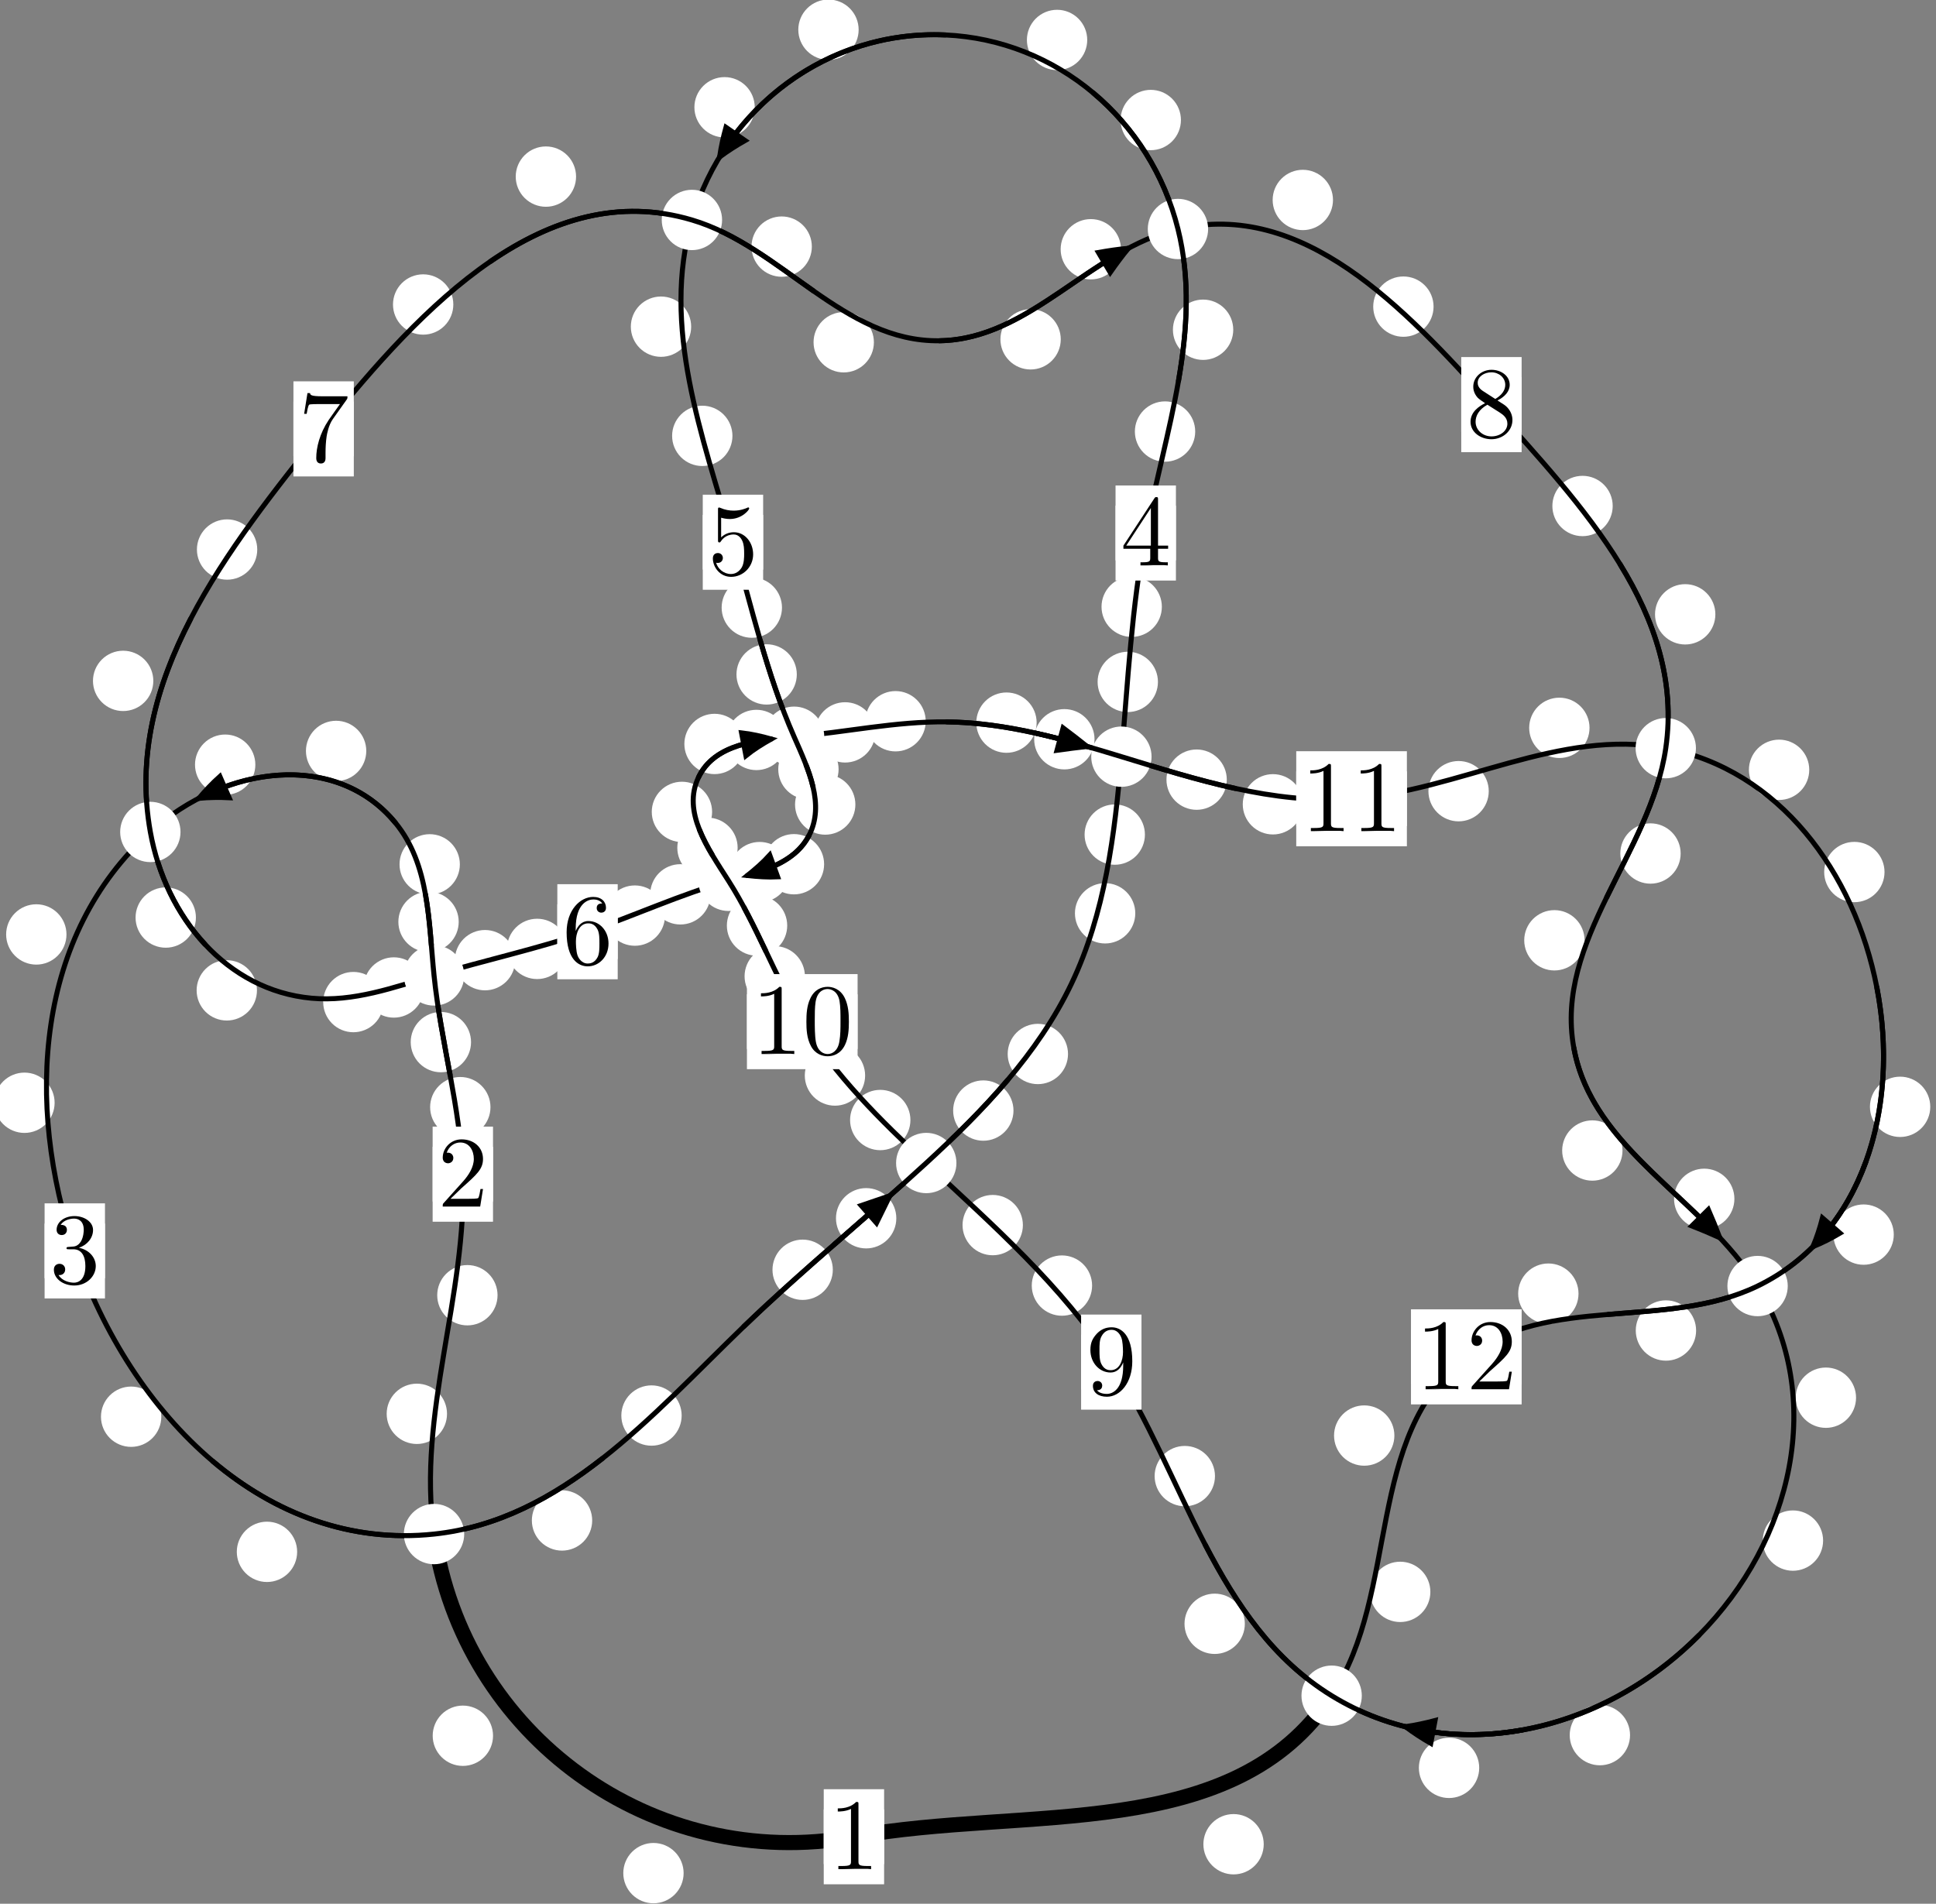 <?xml version="1.0"?>
<!-- Created by MetaPost 1.999 on 2021.07.06:0001 -->
<svg version="1.1" xmlns="http://www.w3.org/2000/svg" xmlns:xlink="http://www.w3.org/1999/xlink" width="191.799" height="188.628" viewBox="0 0 191.799 188.628">
<rect x="0" y="0" width="191.799" height="188.628" fill="#808080" stroke="none"/>
<!-- Original BoundingBox: -43.566177 -36.583649 148.232361 152.044556 -->
  <defs>
    <g transform="scale(0.01,0.01)" id="GLYPHcmr10_48">
      <path style="fill-rule: evenodd;" d="M460 -320C460 -400,455 -480,420 -554C374 -650,292 -666,250 -666C190 -666,117 -640,76 -547C44 -478,39 -400,39 -320C39 -245,43 -155,84 -79C127 2,200 22,249 22C303 22,379 1,423 -94C455 -163,460 -241,460 -320M249 -0C210 -0,151 -25,133 -121C122 -181,122 -273,122 -332C122 -396,122 -462,130 -516C149 -635,224 -644,249 -644C282 -644,348 -626,367 -527C377 -471,377 -395,377 -332C377 -257,377 -189,366 -125C351 -30,294 -0,249 -0"></path>
    </g>
    <g transform="scale(0.01,0.01)" id="GLYPHcmr10_49">
      <path style="fill-rule: evenodd;" d="M294 -640C294 -664,294 -666,271 -666C209 -602,121 -602,89 -602L89 -571C109 -571,168 -571,220 -597L220 -79C220 -43,217 -31,127 -31L95 -31L95 -0L257 -0L130 -3L217 -3L257 -3L297 -3L384 -3L419 -0L419 -31L387 -31C297 -31,294 -42,294 -79"></path>
    </g>
    <g transform="scale(0.01,0.01)" id="GLYPHcmr10_50">
      <path style="fill-rule: evenodd;" d="M127 -77L233 -180C389 -318,449 -372,449 -472C449 -586,359 -666,237 -666C124 -666,50 -574,50 -485C50 -429,100 -429,103 -429C120 -429,155 -441,155 -482C155 -508,137 -534,102 -534C94 -534,92 -534,89 -533C112 -598,166 -635,224 -635C315 -635,358 -554,358 -472C358 -392,308 -313,253 -251L61 -37C50 -26,50 -24,50 -0L421 -0L449 -174L424 -174C419 -144,412 -100,402 -85C395 -77,329 -77,307 -77"></path>
    </g>
    <g transform="scale(0.01,0.01)" id="GLYPHcmr10_51">
      <path style="fill-rule: evenodd;" d="M290 -352C372 -379,430 -449,430 -528C430 -610,342 -666,246 -666C145 -666,69 -606,69 -530C69 -497,91 -478,120 -478C151 -478,171 -500,171 -529C171 -579,124 -579,109 -579C140 -628,206 -641,242 -641C283 -641,338 -619,338 -529C338 -517,336 -459,310 -415C280 -367,246 -364,221 -363C213 -362,189 -360,182 -360C174 -359,167 -358,167 -348C167 -337,174 -337,191 -337L235 -337C317 -337,354 -269,354 -171C354 -35,285 -6,241 -6C198 -6,123 -23,88 -82C123 -77,154 -99,154 -137C154 -173,127 -193,98 -193C74 -193,42 -179,42 -135C42 -44,135 22,244 22C366 22,457 -69,457 -171C457 -253,394 -331,290 -352"></path>
    </g>
    <g transform="scale(0.01,0.01)" id="GLYPHcmr10_52">
      <path style="fill-rule: evenodd;" d="M294 -165L294 -78C294 -42,292 -31,218 -31L197 -31L197 -0L332 -0L238 -3L290 -3L332 -3L374 -3L427 -3L468 -0L468 -31L447 -31C373 -31,371 -42,371 -78L371 -165L471 -165L471 -196L371 -196L371 -651C371 -671,371 -677,355 -677C346 -677,343 -677,335 -665L28 -196L28 -165M300 -196L56 -196L300 -569"></path>
    </g>
    <g transform="scale(0.01,0.01)" id="GLYPHcmr10_53">
      <path style="fill-rule: evenodd;" d="M449 -201C449 -320,367 -420,259 -420C211 -420,168 -404,132 -369L132 -564C152 -558,185 -551,217 -551C340 -551,410 -642,410 -655C410 -661,407 -666,400 -666C399 -666,397 -666,392 -663C372 -654,323 -634,256 -634C216 -634,170 -641,123 -662C115 -665,113 -665,111 -665C101 -665,101 -657,101 -641L101 -345C101 -327,101 -319,115 -319C122 -319,124 -322,128 -328C139 -344,176 -398,257 -398C309 -398,334 -352,342 -334C358 -297,360 -258,360 -208C360 -173,360 -113,336 -71C312 -32,275 -6,229 -6C156 -6,99 -59,82 -118C85 -117,88 -116,99 -116C132 -116,149 -141,149 -165C149 -189,132 -214,99 -214C85 -214,50 -207,50 -161C50 -75,119 22,231 22C347 22,449 -74,449 -201"></path>
    </g>
    <g transform="scale(0.01,0.01)" id="GLYPHcmr10_54">
      <path style="fill-rule: evenodd;" d="M132 -328L132 -352C132 -605,256 -641,307 -641C331 -641,373 -635,395 -601C380 -601,340 -601,340 -556C340 -525,364 -510,386 -510C402 -510,432 -519,432 -558C432 -618,388 -666,305 -666C177 -666,42 -537,42 -316C42 -49,158 22,251 22C362 22,457 -72,457 -204C457 -331,368 -427,257 -427C189 -427,152 -376,132 -328M251 -6C188 -6,158 -66,152 -81C134 -128,134 -208,134 -226C134 -304,166 -404,256 -404C272 -404,318 -404,349 -342C367 -305,367 -254,367 -205C367 -157,367 -107,350 -71C320 -11,274 -6,251 -6"></path>
    </g>
    <g transform="scale(0.01,0.01)" id="GLYPHcmr10_55">
      <path style="fill-rule: evenodd;" d="M476 -609C485 -621,485 -623,485 -644L242 -644C120 -644,118 -657,114 -676L89 -676L56 -470L81 -470C84 -486,93 -549,106 -561C113 -567,191 -567,204 -567L411 -567C400 -551,321 -442,299 -409C209 -274,176 -135,176 -33C176 -23,176 22,222 22C268 22,268 -23,268 -33L268 -84C268 -139,271 -194,279 -248C283 -271,297 -357,341 -419"></path>
    </g>
    <g transform="scale(0.01,0.01)" id="GLYPHcmr10_56">
      <path style="fill-rule: evenodd;" d="M163 -457C117 -487,113 -521,113 -538C113 -599,178 -641,249 -641C322 -641,386 -589,386 -517C386 -460,347 -412,287 -377M309 -362C381 -399,430 -451,430 -517C430 -609,341 -666,250 -666C150 -666,69 -592,69 -499C69 -481,71 -436,113 -389C124 -377,161 -352,186 -335C128 -306,42 -250,42 -151C42 -45,144 22,249 22C362 22,457 -61,457 -168C457 -204,446 -249,408 -291C389 -312,373 -322,309 -362M209 -320L332 -242C360 -223,407 -193,407 -132C407 -58,332 -6,250 -6C164 -6,92 -68,92 -151C92 -209,124 -273,209 -320"></path>
    </g>
    <g transform="scale(0.01,0.01)" id="GLYPHcmr10_57">
      <path style="fill-rule: evenodd;" d="M367 -318L367 -286C367 -52,263 -6,205 -6C188 -6,134 -8,107 -42C151 -42,159 -71,159 -88C159 -119,135 -134,113 -134C97 -134,67 -125,67 -86C67 -19,121 22,206 22C335 22,457 -114,457 -329C457 -598,342 -666,253 -666C198 -666,149 -648,106 -603C65 -558,42 -516,42 -441C42 -316,130 -218,242 -218C303 -218,344 -260,367 -318M243 -241C227 -241,181 -241,150 -304C132 -341,132 -391,132 -440C132 -494,132 -541,153 -578C180 -628,218 -641,253 -641C299 -641,332 -607,349 -562C361 -530,365 -467,365 -421C365 -338,331 -241,243 -241"></path>
    </g>
  </defs>
  <path d="M67.726 185.595C67.726 184.802,67.411 184.042,66.851 183.482C66.291 182.921,65.53 182.606,64.738 182.606C63.945 182.606,63.185 182.921,62.624 183.482C62.064 184.042,61.749 184.802,61.749 185.595C61.749 186.388,62.064 187.148,62.624 187.708C63.185 188.269,63.945 188.584,64.738 188.584C65.53 188.584,66.291 188.269,66.851 187.708C67.411 187.148,67.726 186.388,67.726 185.595Z" style="fill: rgb(100%,100%,100%);stroke: none;"></path>
  <path d="M87.587 181.99C87.587 181.197,87.272 180.437,86.712 179.876C86.152 179.316,85.391 179.001,84.599 179.001C83.806 179.001,83.046 179.316,82.485 179.876C81.925 180.437,81.61 181.197,81.61 181.99C81.61 182.783,81.925 183.543,82.485 184.103C83.046 184.664,83.806 184.979,84.599 184.979C85.391 184.979,86.152 184.664,86.712 184.103C87.272 183.543,87.587 182.783,87.587 181.99Z" style="fill: rgb(100%,100%,100%);stroke: none;"></path>
  <path d="M44.286 140.085C44.286 139.293,43.971 138.532,43.41 137.972C42.85 137.411,42.09 137.097,41.297 137.097C40.504 137.097,39.744 137.411,39.184 137.972C38.623 138.532,38.308 139.293,38.308 140.085C38.308 140.878,38.623 141.638,39.184 142.199C39.744 142.759,40.504 143.074,41.297 143.074C42.09 143.074,42.85 142.759,43.41 142.199C43.971 141.638,44.286 140.878,44.286 140.085Z" style="fill: rgb(100%,100%,100%);stroke: none;"></path>
  <path d="M48.845 171.982C48.845 171.19,48.53 170.43,47.969 169.869C47.409 169.309,46.649 168.994,45.856 168.994C45.063 168.994,44.303 169.309,43.743 169.869C43.182 170.43,42.867 171.19,42.867 171.982C42.867 172.775,43.182 173.535,43.743 174.096C44.303 174.656,45.063 174.971,45.856 174.971C46.649 174.971,47.409 174.656,47.969 174.096C48.53 173.535,48.845 172.775,48.845 171.982Z" style="fill: rgb(100%,100%,100%);stroke: none;"></path>
  <path d="M48.591 109.7C48.591 108.907,48.276 108.147,47.715 107.587C47.155 107.026,46.395 106.711,45.602 106.711C44.809 106.711,44.049 107.026,43.489 107.587C42.928 108.147,42.613 108.907,42.613 109.7C42.613 110.493,42.928 111.253,43.489 111.813C44.049 112.374,44.809 112.689,45.602 112.689C46.395 112.689,47.155 112.374,47.715 111.813C48.276 111.253,48.591 110.493,48.591 109.7Z" style="fill: rgb(100%,100%,100%);stroke: none;"></path>
  <path d="M49.292 128.334C49.292 127.541,48.978 126.781,48.417 126.22C47.857 125.66,47.096 125.345,46.304 125.345C45.511 125.345,44.751 125.66,44.19 126.22C43.63 126.781,43.315 127.541,43.315 128.334C43.315 129.126,43.63 129.887,44.19 130.447C44.751 131.008,45.511 131.323,46.304 131.323C47.096 131.323,47.857 131.008,48.417 130.447C48.978 129.887,49.292 129.126,49.292 128.334Z" style="fill: rgb(100%,100%,100%);stroke: none;"></path>
  <path d="M45.444 91.338C45.444 90.545,45.129 89.785,44.569 89.225C44.008 88.664,43.248 88.349,42.455 88.349C41.663 88.349,40.902 88.664,40.342 89.225C39.781 89.785,39.466 90.545,39.466 91.338C39.466 92.131,39.781 92.891,40.342 93.451C40.902 94.012,41.663 94.327,42.455 94.327C43.248 94.327,44.008 94.012,44.569 93.451C45.129 92.891,45.444 92.131,45.444 91.338Z" style="fill: rgb(100%,100%,100%);stroke: none;"></path>
  <path d="M46.666 103.255C46.666 102.463,46.351 101.703,45.791 101.142C45.231 100.582,44.47 100.267,43.678 100.267C42.885 100.267,42.125 100.582,41.564 101.142C41.004 101.703,40.689 102.463,40.689 103.255C40.689 104.048,41.004 104.808,41.564 105.369C42.125 105.929,42.885 106.244,43.678 106.244C44.47 106.244,45.231 105.929,45.791 105.369C46.351 104.808,46.666 104.048,46.666 103.255Z" style="fill: rgb(100%,100%,100%);stroke: none;"></path>
  <path d="M36.287 74.404C36.287 73.611,35.972 72.851,35.412 72.291C34.852 71.73,34.091 71.415,33.299 71.415C32.506 71.415,31.746 71.73,31.185 72.291C30.625 72.851,30.31 73.611,30.31 74.404C30.31 75.197,30.625 75.957,31.185 76.517C31.746 77.078,32.506 77.393,33.299 77.393C34.091 77.393,34.852 77.078,35.412 76.517C35.972 75.957,36.287 75.197,36.287 74.404Z" style="fill: rgb(100%,100%,100%);stroke: none;"></path>
  <path d="M45.558 85.642C45.558 84.849,45.243 84.089,44.683 83.528C44.122 82.968,43.362 82.653,42.57 82.653C41.777 82.653,41.017 82.968,40.456 83.528C39.896 84.089,39.581 84.849,39.581 85.642C39.581 86.434,39.896 87.194,40.456 87.755C41.017 88.315,41.777 88.63,42.57 88.63C43.362 88.63,44.122 88.315,44.683 87.755C45.243 87.194,45.558 86.434,45.558 85.642Z" style="fill: rgb(100%,100%,100%);stroke: none;"></path>
  <path d="M6.586 92.587C6.586 91.794,6.271 91.034,5.71 90.474C5.15 89.913,4.39 89.598,3.597 89.598C2.804 89.598,2.044 89.913,1.484 90.474C0.923 91.034,0.608 91.794,0.608 92.587C0.608 93.38,0.923 94.14,1.484 94.7C2.044 95.261,2.804 95.576,3.597 95.576C4.39 95.576,5.15 95.261,5.71 94.7C6.271 94.14,6.586 93.38,6.586 92.587Z" style="fill: rgb(100%,100%,100%);stroke: none;"></path>
  <path d="M25.297 75.768C25.297 74.975,24.982 74.215,24.421 73.654C23.861 73.094,23.101 72.779,22.308 72.779C21.515 72.779,20.755 73.094,20.195 73.654C19.634 74.215,19.319 74.975,19.319 75.768C19.319 76.561,19.634 77.321,20.195 77.881C20.755 78.442,21.515 78.757,22.308 78.757C23.101 78.757,23.861 78.442,24.421 77.881C24.982 77.321,25.297 76.561,25.297 75.768Z" style="fill: rgb(100%,100%,100%);stroke: none;"></path>
  <path d="M15.98 140.373C15.98 139.58,15.665 138.82,15.105 138.259C14.544 137.699,13.784 137.384,12.991 137.384C12.199 137.384,11.439 137.699,10.878 138.259C10.318 138.82,10.003 139.58,10.003 140.373C10.003 141.165,10.318 141.925,10.878 142.486C11.439 143.046,12.199 143.361,12.991 143.361C13.784 143.361,14.544 143.046,15.105 142.486C15.665 141.925,15.98 141.165,15.98 140.373Z" style="fill: rgb(100%,100%,100%);stroke: none;"></path>
  <path d="M5.411 109.265C5.411 108.472,5.096 107.712,4.536 107.151C3.975 106.591,3.215 106.276,2.423 106.276C1.63 106.276,0.87 106.591,0.309 107.151C-0.251 107.712,-0.566 108.472,-0.566 109.265C-0.566 110.057,-0.251 110.817,0.309 111.378C0.87 111.938,1.63 112.253,2.423 112.253C3.215 112.253,3.975 111.938,4.536 111.378C5.096 110.817,5.411 110.057,5.411 109.265Z" style="fill: rgb(100%,100%,100%);stroke: none;"></path>
  <path d="M58.668 150.651C58.668 149.859,58.353 149.098,57.793 148.538C57.232 147.977,56.472 147.663,55.68 147.663C54.887 147.663,54.127 147.977,53.566 148.538C53.006 149.098,52.691 149.859,52.691 150.651C52.691 151.444,53.006 152.204,53.566 152.765C54.127 153.325,54.887 153.64,55.68 153.64C56.472 153.64,57.232 153.325,57.793 152.765C58.353 152.204,58.668 151.444,58.668 150.651Z" style="fill: rgb(100%,100%,100%);stroke: none;"></path>
  <path d="M29.438 153.761C29.438 152.968,29.123 152.208,28.562 151.647C28.002 151.087,27.242 150.772,26.449 150.772C25.656 150.772,24.896 151.087,24.336 151.647C23.775 152.208,23.46 152.968,23.46 153.761C23.46 154.553,23.775 155.313,24.336 155.874C24.896 156.434,25.656 156.749,26.449 156.749C27.242 156.749,28.002 156.434,28.562 155.874C29.123 155.313,29.438 154.553,29.438 153.761Z" style="fill: rgb(100%,100%,100%);stroke: none;"></path>
  <path d="M82.507 125.812C82.507 125.019,82.192 124.259,81.632 123.698C81.071 123.138,80.311 122.823,79.518 122.823C78.726 122.823,77.966 123.138,77.405 123.698C76.845 124.259,76.53 125.019,76.53 125.812C76.53 126.604,76.845 127.364,77.405 127.925C77.966 128.485,78.726 128.8,79.518 128.8C80.311 128.8,81.071 128.485,81.632 127.925C82.192 127.364,82.507 126.604,82.507 125.812Z" style="fill: rgb(100%,100%,100%);stroke: none;"></path>
  <path d="M67.532 140.255C67.532 139.462,67.217 138.702,66.657 138.142C66.096 137.581,65.336 137.266,64.543 137.266C63.751 137.266,62.99 137.581,62.43 138.142C61.87 138.702,61.555 139.462,61.555 140.255C61.555 141.048,61.87 141.808,62.43 142.368C62.99 142.929,63.751 143.244,64.543 143.244C65.336 143.244,66.096 142.929,66.657 142.368C67.217 141.808,67.532 141.048,67.532 140.255Z" style="fill: rgb(100%,100%,100%);stroke: none;"></path>
  <path d="M100.406 110.038C100.406 109.245,100.091 108.485,99.53 107.925C98.97 107.364,98.21 107.049,97.417 107.049C96.624 107.049,95.864 107.364,95.304 107.925C94.743 108.485,94.428 109.245,94.428 110.038C94.428 110.831,94.743 111.591,95.304 112.151C95.864 112.712,96.624 113.027,97.417 113.027C98.21 113.027,98.97 112.712,99.53 112.151C100.091 111.591,100.406 110.831,100.406 110.038Z" style="fill: rgb(100%,100%,100%);stroke: none;"></path>
  <path d="M88.798 120.708C88.798 119.916,88.483 119.155,87.922 118.595C87.362 118.035,86.602 117.72,85.809 117.72C85.016 117.72,84.256 118.035,83.696 118.595C83.135 119.155,82.82 119.916,82.82 120.708C82.82 121.501,83.135 122.261,83.696 122.822C84.256 123.382,85.016 123.697,85.809 123.697C86.602 123.697,87.362 123.382,87.922 122.822C88.483 122.261,88.798 121.501,88.798 120.708Z" style="fill: rgb(100%,100%,100%);stroke: none;"></path>
  <path d="M112.472 90.494C112.472 89.701,112.157 88.941,111.596 88.38C111.036 87.82,110.276 87.505,109.483 87.505C108.69 87.505,107.93 87.82,107.37 88.38C106.809 88.941,106.494 89.701,106.494 90.494C106.494 91.286,106.809 92.047,107.37 92.607C107.93 93.168,108.69 93.482,109.483 93.482C110.276 93.482,111.036 93.168,111.596 92.607C112.157 92.047,112.472 91.286,112.472 90.494Z" style="fill: rgb(100%,100%,100%);stroke: none;"></path>
  <path d="M105.808 104.432C105.808 103.639,105.493 102.879,104.933 102.318C104.372 101.758,103.612 101.443,102.82 101.443C102.027 101.443,101.267 101.758,100.706 102.318C100.146 102.879,99.831 103.639,99.831 104.432C99.831 105.224,100.146 105.984,100.706 106.545C101.267 107.105,102.027 107.42,102.82 107.42C103.612 107.42,104.372 107.105,104.933 106.545C105.493 105.984,105.808 105.224,105.808 104.432Z" style="fill: rgb(100%,100%,100%);stroke: none;"></path>
  <path d="M114.717 67.565C114.717 66.772,114.402 66.012,113.842 65.451C113.281 64.891,112.521 64.576,111.728 64.576C110.936 64.576,110.176 64.891,109.615 65.451C109.055 66.012,108.74 66.772,108.74 67.565C108.74 68.357,109.055 69.118,109.615 69.678C110.176 70.238,110.936 70.553,111.728 70.553C112.521 70.553,113.281 70.238,113.842 69.678C114.402 69.118,114.717 68.357,114.717 67.565Z" style="fill: rgb(100%,100%,100%);stroke: none;"></path>
  <path d="M113.427 82.694C113.427 81.902,113.112 81.142,112.552 80.581C111.991 80.021,111.231 79.706,110.438 79.706C109.646 79.706,108.885 80.021,108.325 80.581C107.764 81.142,107.45 81.902,107.45 82.694C107.45 83.487,107.764 84.247,108.325 84.808C108.885 85.368,109.646 85.683,110.438 85.683C111.231 85.683,111.991 85.368,112.552 84.808C113.112 84.247,113.427 83.487,113.427 82.694Z" style="fill: rgb(100%,100%,100%);stroke: none;"></path>
  <path d="M118.409 42.758C118.409 41.966,118.094 41.205,117.534 40.645C116.973 40.084,116.213 39.769,115.421 39.769C114.628 39.769,113.868 40.084,113.307 40.645C112.747 41.205,112.432 41.966,112.432 42.758C112.432 43.551,112.747 44.311,113.307 44.872C113.868 45.432,114.628 45.747,115.421 45.747C116.213 45.747,116.973 45.432,117.534 44.872C118.094 44.311,118.409 43.551,118.409 42.758Z" style="fill: rgb(100%,100%,100%);stroke: none;"></path>
  <path d="M115.105 60.12C115.105 59.327,114.79 58.567,114.23 58.006C113.669 57.446,112.909 57.131,112.116 57.131C111.324 57.131,110.563 57.446,110.003 58.006C109.442 58.567,109.128 59.327,109.128 60.12C109.128 60.912,109.442 61.673,110.003 62.233C110.563 62.793,111.324 63.108,112.116 63.108C112.909 63.108,113.669 62.793,114.23 62.233C114.79 61.673,115.105 60.912,115.105 60.12Z" style="fill: rgb(100%,100%,100%);stroke: none;"></path>
  <path d="M116.995 11.892C116.995 11.1,116.68 10.339,116.12 9.779C115.559 9.218,114.799 8.903,114.006 8.903C113.214 8.903,112.453 9.218,111.893 9.779C111.333 10.339,111.018 11.1,111.018 11.892C111.018 12.685,111.333 13.445,111.893 14.006C112.453 14.566,113.214 14.881,114.006 14.881C114.799 14.881,115.559 14.566,116.12 14.006C116.68 13.445,116.995 12.685,116.995 11.892Z" style="fill: rgb(100%,100%,100%);stroke: none;"></path>
  <path d="M122.178 32.672C122.178 31.879,121.863 31.119,121.303 30.559C120.742 29.998,119.982 29.683,119.189 29.683C118.397 29.683,117.637 29.998,117.076 30.559C116.516 31.119,116.201 31.879,116.201 32.672C116.201 33.465,116.516 34.225,117.076 34.785C117.637 35.346,118.397 35.661,119.189 35.661C119.982 35.661,120.742 35.346,121.303 34.785C121.863 34.225,122.178 33.465,122.178 32.672Z" style="fill: rgb(100%,100%,100%);stroke: none;"></path>
  <path d="M85.066 2.944C85.066 2.151,84.751 1.391,84.19 0.831C83.63 0.27,82.87 -0.045,82.077 -0.045C81.284 -0.045,80.524 0.27,79.964 0.831C79.403 1.391,79.088 2.151,79.088 2.944C79.088 3.737,79.403 4.497,79.964 5.057C80.524 5.618,81.284 5.933,82.077 5.933C82.87 5.933,83.63 5.618,84.19 5.057C84.751 4.497,85.066 3.737,85.066 2.944Z" style="fill: rgb(100%,100%,100%);stroke: none;"></path>
  <path d="M107.712 3.959C107.712 3.166,107.397 2.406,106.837 1.845C106.276 1.285,105.516 0.97,104.724 0.97C103.931 0.97,103.171 1.285,102.61 1.845C102.05 2.406,101.735 3.166,101.735 3.959C101.735 4.751,102.05 5.512,102.61 6.072C103.171 6.632,103.931 6.947,104.724 6.947C105.516 6.947,106.276 6.632,106.837 6.072C107.397 5.512,107.712 4.751,107.712 3.959Z" style="fill: rgb(100%,100%,100%);stroke: none;"></path>
  <path d="M68.473 32.368C68.473 31.575,68.159 30.815,67.598 30.254C67.038 29.694,66.277 29.379,65.485 29.379C64.692 29.379,63.932 29.694,63.371 30.254C62.811 30.815,62.496 31.575,62.496 32.368C62.496 33.16,62.811 33.92,63.371 34.481C63.932 35.041,64.692 35.356,65.485 35.356C66.277 35.356,67.038 35.041,67.598 34.481C68.159 33.92,68.473 33.16,68.473 32.368Z" style="fill: rgb(100%,100%,100%);stroke: none;"></path>
  <path d="M74.772 10.629C74.772 9.836,74.457 9.076,73.896 8.515C73.336 7.955,72.576 7.64,71.783 7.64C70.99 7.64,70.23 7.955,69.67 8.515C69.109 9.076,68.794 9.836,68.794 10.629C68.794 11.421,69.109 12.182,69.67 12.742C70.23 13.303,70.99 13.617,71.783 13.617C72.576 13.617,73.336 13.303,73.896 12.742C74.457 12.182,74.772 11.421,74.772 10.629Z" style="fill: rgb(100%,100%,100%);stroke: none;"></path>
  <path d="M77.471 60.204C77.471 59.412,77.156 58.652,76.596 58.091C76.035 57.531,75.275 57.216,74.482 57.216C73.69 57.216,72.929 57.531,72.369 58.091C71.808 58.652,71.493 59.412,71.493 60.204C71.493 60.997,71.808 61.757,72.369 62.318C72.929 62.878,73.69 63.193,74.482 63.193C75.275 63.193,76.035 62.878,76.596 62.318C77.156 61.757,77.471 60.997,77.471 60.204Z" style="fill: rgb(100%,100%,100%);stroke: none;"></path>
  <path d="M72.563 43.186C72.563 42.394,72.248 41.634,71.688 41.073C71.127 40.513,70.367 40.198,69.575 40.198C68.782 40.198,68.022 40.513,67.461 41.073C66.901 41.634,66.586 42.394,66.586 43.186C66.586 43.979,66.901 44.739,67.461 45.3C68.022 45.86,68.782 46.175,69.575 46.175C70.367 46.175,71.127 45.86,71.688 45.3C72.248 44.739,72.563 43.979,72.563 43.186Z" style="fill: rgb(100%,100%,100%);stroke: none;"></path>
  <path d="M83.079 76.219C83.079 75.427,82.764 74.667,82.204 74.106C81.644 73.546,80.883 73.231,80.091 73.231C79.298 73.231,78.538 73.546,77.977 74.106C77.417 74.667,77.102 75.427,77.102 76.219C77.102 77.012,77.417 77.772,77.977 78.333C78.538 78.893,79.298 79.208,80.091 79.208C80.883 79.208,81.644 78.893,82.204 78.333C82.764 77.772,83.079 77.012,83.079 76.219Z" style="fill: rgb(100%,100%,100%);stroke: none;"></path>
  <path d="M78.939 66.824C78.939 66.031,78.624 65.271,78.064 64.711C77.503 64.15,76.743 63.835,75.95 63.835C75.158 63.835,74.398 64.15,73.837 64.711C73.277 65.271,72.962 66.031,72.962 66.824C72.962 67.617,73.277 68.377,73.837 68.937C74.398 69.498,75.158 69.813,75.95 69.813C76.743 69.813,77.503 69.498,78.064 68.937C78.624 68.377,78.939 67.617,78.939 66.824Z" style="fill: rgb(100%,100%,100%);stroke: none;"></path>
  <path d="M81.645 85.63C81.645 84.837,81.33 84.077,80.769 83.516C80.209 82.956,79.449 82.641,78.656 82.641C77.863 82.641,77.103 82.956,76.543 83.516C75.982 84.077,75.667 84.837,75.667 85.63C75.667 86.422,75.982 87.182,76.543 87.743C77.103 88.303,77.863 88.618,78.656 88.618C79.449 88.618,80.209 88.303,80.769 87.743C81.33 87.182,81.645 86.422,81.645 85.63Z" style="fill: rgb(100%,100%,100%);stroke: none;"></path>
  <path d="M84.742 79.714C84.742 78.921,84.427 78.161,83.867 77.601C83.306 77.04,82.546 76.725,81.753 76.725C80.961 76.725,80.2 77.04,79.64 77.601C79.079 78.161,78.765 78.921,78.765 79.714C78.765 80.507,79.079 81.267,79.64 81.827C80.2 82.388,80.961 82.703,81.753 82.703C82.546 82.703,83.306 82.388,83.867 81.827C84.427 81.267,84.742 80.507,84.742 79.714Z" style="fill: rgb(100%,100%,100%);stroke: none;"></path>
  <path d="M70.393 88.614C70.393 87.821,70.078 87.061,69.518 86.5C68.957 85.94,68.197 85.625,67.405 85.625C66.612 85.625,65.852 85.94,65.291 86.5C64.731 87.061,64.416 87.821,64.416 88.614C64.416 89.406,64.731 90.167,65.291 90.727C65.852 91.287,66.612 91.602,67.405 91.602C68.197 91.602,68.957 91.287,69.518 90.727C70.078 90.167,70.393 89.406,70.393 88.614Z" style="fill: rgb(100%,100%,100%);stroke: none;"></path>
  <path d="M78.246 86.41C78.246 85.617,77.931 84.857,77.37 84.296C76.81 83.736,76.049 83.421,75.257 83.421C74.464 83.421,73.704 83.736,73.143 84.296C72.583 84.857,72.268 85.617,72.268 86.41C72.268 87.202,72.583 87.963,73.143 88.523C73.704 89.084,74.464 89.399,75.257 89.399C76.049 89.399,76.81 89.084,77.37 88.523C77.931 87.963,78.246 87.202,78.246 86.41Z" style="fill: rgb(100%,100%,100%);stroke: none;"></path>
  <path d="M56.204 94.02C56.204 93.227,55.889 92.467,55.328 91.906C54.768 91.346,54.008 91.031,53.215 91.031C52.422 91.031,51.662 91.346,51.102 91.906C50.541 92.467,50.226 93.227,50.226 94.02C50.226 94.812,50.541 95.572,51.102 96.133C51.662 96.693,52.422 97.008,53.215 97.008C54.008 97.008,54.768 96.693,55.328 96.133C55.889 95.572,56.204 94.812,56.204 94.02Z" style="fill: rgb(100%,100%,100%);stroke: none;"></path>
  <path d="M65.883 90.72C65.883 89.928,65.568 89.167,65.007 88.607C64.447 88.046,63.687 87.731,62.894 87.731C62.101 87.731,61.341 88.046,60.781 88.607C60.22 89.167,59.905 89.928,59.905 90.72C59.905 91.513,60.22 92.273,60.781 92.834C61.341 93.394,62.101 93.709,62.894 93.709C63.687 93.709,64.447 93.394,65.007 92.834C65.568 92.273,65.883 91.513,65.883 90.72Z" style="fill: rgb(100%,100%,100%);stroke: none;"></path>
  <path d="M42.007 97.842C42.007 97.049,41.692 96.289,41.132 95.729C40.571 95.168,39.811 94.853,39.018 94.853C38.226 94.853,37.466 95.168,36.905 95.729C36.345 96.289,36.03 97.049,36.03 97.842C36.03 98.635,36.345 99.395,36.905 99.955C37.466 100.516,38.226 100.831,39.018 100.831C39.811 100.831,40.571 100.516,41.132 99.955C41.692 99.395,42.007 98.635,42.007 97.842Z" style="fill: rgb(100%,100%,100%);stroke: none;"></path>
  <path d="M51.038 95.136C51.038 94.343,50.723 93.583,50.163 93.023C49.602 92.462,48.842 92.147,48.05 92.147C47.257 92.147,46.497 92.462,45.936 93.023C45.376 93.583,45.061 94.343,45.061 95.136C45.061 95.929,45.376 96.689,45.936 97.249C46.497 97.81,47.257 98.125,48.05 98.125C48.842 98.125,49.602 97.81,50.163 97.249C50.723 96.689,51.038 95.929,51.038 95.136Z" style="fill: rgb(100%,100%,100%);stroke: none;"></path>
  <path d="M25.457 98.128C25.457 97.336,25.143 96.576,24.582 96.015C24.022 95.455,23.261 95.14,22.469 95.14C21.676 95.14,20.916 95.455,20.355 96.015C19.795 96.576,19.48 97.336,19.48 98.128C19.48 98.921,19.795 99.681,20.355 100.242C20.916 100.802,21.676 101.117,22.469 101.117C23.261 101.117,24.022 100.802,24.582 100.242C25.143 99.681,25.457 98.921,25.457 98.128Z" style="fill: rgb(100%,100%,100%);stroke: none;"></path>
  <path d="M37.996 99.289C37.996 98.497,37.681 97.736,37.121 97.176C36.56 96.615,35.8 96.301,35.008 96.301C34.215 96.301,33.455 96.615,32.894 97.176C32.334 97.736,32.019 98.497,32.019 99.289C32.019 100.082,32.334 100.842,32.894 101.403C33.455 101.963,34.215 102.278,35.008 102.278C35.8 102.278,36.56 101.963,37.121 101.403C37.681 100.842,37.996 100.082,37.996 99.289Z" style="fill: rgb(100%,100%,100%);stroke: none;"></path>
  <path d="M15.189 67.464C15.189 66.671,14.874 65.911,14.314 65.35C13.753 64.79,12.993 64.475,12.2 64.475C11.408 64.475,10.647 64.79,10.087 65.35C9.526 65.911,9.211 66.671,9.211 67.464C9.211 68.256,9.526 69.017,10.087 69.577C10.647 70.138,11.408 70.452,12.2 70.452C12.993 70.452,13.753 70.138,14.314 69.577C14.874 69.017,15.189 68.256,15.189 67.464Z" style="fill: rgb(100%,100%,100%);stroke: none;"></path>
  <path d="M19.409 90.913C19.409 90.121,19.094 89.361,18.533 88.8C17.973 88.24,17.213 87.925,16.42 87.925C15.627 87.925,14.867 88.24,14.307 88.8C13.746 89.361,13.431 90.121,13.431 90.913C13.431 91.706,13.746 92.466,14.307 93.027C14.867 93.587,15.627 93.902,16.42 93.902C17.213 93.902,17.973 93.587,18.533 93.027C19.094 92.466,19.409 91.706,19.409 90.913Z" style="fill: rgb(100%,100%,100%);stroke: none;"></path>
  <path d="M44.911 30.17C44.911 29.377,44.596 28.617,44.036 28.056C43.475 27.496,42.715 27.181,41.922 27.181C41.13 27.181,40.369 27.496,39.809 28.056C39.248 28.617,38.934 29.377,38.934 30.17C38.934 30.962,39.248 31.723,39.809 32.283C40.369 32.844,41.13 33.159,41.922 33.159C42.715 33.159,43.475 32.844,44.036 32.283C44.596 31.723,44.911 30.962,44.911 30.17Z" style="fill: rgb(100%,100%,100%);stroke: none;"></path>
  <path d="M25.486 54.449C25.486 53.657,25.171 52.897,24.611 52.336C24.05 51.776,23.29 51.461,22.497 51.461C21.705 51.461,20.945 51.776,20.384 52.336C19.824 52.897,19.509 53.657,19.509 54.449C19.509 55.242,19.824 56.002,20.384 56.563C20.945 57.123,21.705 57.438,22.497 57.438C23.29 57.438,24.05 57.123,24.611 56.563C25.171 56.002,25.486 55.242,25.486 54.449Z" style="fill: rgb(100%,100%,100%);stroke: none;"></path>
  <path d="M80.429 24.435C80.429 23.642,80.114 22.882,79.554 22.321C78.993 21.761,78.233 21.446,77.441 21.446C76.648 21.446,75.888 21.761,75.327 22.321C74.767 22.882,74.452 23.642,74.452 24.435C74.452 25.227,74.767 25.987,75.327 26.548C75.888 27.108,76.648 27.423,77.441 27.423C78.233 27.423,78.993 27.108,79.554 26.548C80.114 25.987,80.429 25.227,80.429 24.435Z" style="fill: rgb(100%,100%,100%);stroke: none;"></path>
  <path d="M57.071 17.498C57.071 16.706,56.756 15.946,56.195 15.385C55.635 14.825,54.875 14.51,54.082 14.51C53.289 14.51,52.529 14.825,51.969 15.385C51.408 15.946,51.093 16.706,51.093 17.498C51.093 18.291,51.408 19.051,51.969 19.612C52.529 20.172,53.289 20.487,54.082 20.487C54.875 20.487,55.635 20.172,56.195 19.612C56.756 19.051,57.071 18.291,57.071 17.498Z" style="fill: rgb(100%,100%,100%);stroke: none;"></path>
  <path d="M105.089 33.621C105.089 32.828,104.774 32.068,104.213 31.508C103.653 30.947,102.893 30.632,102.1 30.632C101.307 30.632,100.547 30.947,99.987 31.508C99.426 32.068,99.111 32.828,99.111 33.621C99.111 34.414,99.426 35.174,99.987 35.734C100.547 36.295,101.307 36.61,102.1 36.61C102.893 36.61,103.653 36.295,104.213 35.734C104.774 35.174,105.089 34.414,105.089 33.621Z" style="fill: rgb(100%,100%,100%);stroke: none;"></path>
  <path d="M86.577 33.913C86.577 33.12,86.262 32.36,85.701 31.8C85.141 31.239,84.381 30.924,83.588 30.924C82.795 30.924,82.035 31.239,81.475 31.8C80.914 32.36,80.599 33.12,80.599 33.913C80.599 34.706,80.914 35.466,81.475 36.027C82.035 36.587,82.795 36.902,83.588 36.902C84.381 36.902,85.141 36.587,85.701 36.027C86.262 35.466,86.577 34.706,86.577 33.913Z" style="fill: rgb(100%,100%,100%);stroke: none;"></path>
  <path d="M132.059 19.813C132.059 19.021,131.744 18.26,131.184 17.7C130.623 17.139,129.863 16.824,129.07 16.824C128.278 16.824,127.518 17.139,126.957 17.7C126.397 18.26,126.082 19.021,126.082 19.813C126.082 20.606,126.397 21.366,126.957 21.927C127.518 22.487,128.278 22.802,129.07 22.802C129.863 22.802,130.623 22.487,131.184 21.927C131.744 21.366,132.059 20.606,132.059 19.813Z" style="fill: rgb(100%,100%,100%);stroke: none;"></path>
  <path d="M111.055 24.697C111.055 23.904,110.74 23.144,110.18 22.584C109.619 22.023,108.859 21.708,108.066 21.708C107.274 21.708,106.514 22.023,105.953 22.584C105.393 23.144,105.078 23.904,105.078 24.697C105.078 25.49,105.393 26.25,105.953 26.81C106.514 27.371,107.274 27.686,108.066 27.686C108.859 27.686,109.619 27.371,110.18 26.81C110.74 26.25,111.055 25.49,111.055 24.697Z" style="fill: rgb(100%,100%,100%);stroke: none;"></path>
  <path d="M159.77 50.135C159.77 49.342,159.455 48.582,158.895 48.021C158.334 47.461,157.574 47.146,156.781 47.146C155.989 47.146,155.228 47.461,154.668 48.021C154.107 48.582,153.793 49.342,153.793 50.135C153.793 50.927,154.107 51.688,154.668 52.248C155.228 52.809,155.989 53.124,156.781 53.124C157.574 53.124,158.334 52.809,158.895 52.248C159.455 51.688,159.77 50.927,159.77 50.135Z" style="fill: rgb(100%,100%,100%);stroke: none;"></path>
  <path d="M142.023 30.381C142.023 29.589,141.708 28.828,141.147 28.268C140.587 27.707,139.827 27.393,139.034 27.393C138.241 27.393,137.481 27.707,136.921 28.268C136.36 28.828,136.045 29.589,136.045 30.381C136.045 31.174,136.36 31.934,136.921 32.495C137.481 33.055,138.241 33.37,139.034 33.37C139.827 33.37,140.587 33.055,141.147 32.495C141.708 31.934,142.023 31.174,142.023 30.381Z" style="fill: rgb(100%,100%,100%);stroke: none;"></path>
  <path d="M166.502 84.568C166.502 83.775,166.187 83.015,165.626 82.455C165.066 81.894,164.306 81.579,163.513 81.579C162.72 81.579,161.96 81.894,161.4 82.455C160.839 83.015,160.524 83.775,160.524 84.568C160.524 85.361,160.839 86.121,161.4 86.681C161.96 87.242,162.72 87.557,163.513 87.557C164.306 87.557,165.066 87.242,165.626 86.681C166.187 86.121,166.502 85.361,166.502 84.568Z" style="fill: rgb(100%,100%,100%);stroke: none;"></path>
  <path d="M169.941 60.869C169.941 60.076,169.626 59.316,169.065 58.756C168.505 58.195,167.745 57.88,166.952 57.88C166.159 57.88,165.399 58.195,164.839 58.756C164.278 59.316,163.963 60.076,163.963 60.869C163.963 61.662,164.278 62.422,164.839 62.982C165.399 63.543,166.159 63.858,166.952 63.858C167.745 63.858,168.505 63.543,169.065 62.982C169.626 62.422,169.941 61.662,169.941 60.869Z" style="fill: rgb(100%,100%,100%);stroke: none;"></path>
  <path d="M160.742 113.996C160.742 113.204,160.427 112.444,159.866 111.883C159.306 111.323,158.545 111.008,157.753 111.008C156.96 111.008,156.2 111.323,155.639 111.883C155.079 112.444,154.764 113.204,154.764 113.996C154.764 114.789,155.079 115.549,155.639 116.11C156.2 116.67,156.96 116.985,157.753 116.985C158.545 116.985,159.306 116.67,159.866 116.11C160.427 115.549,160.742 114.789,160.742 113.996Z" style="fill: rgb(100%,100%,100%);stroke: none;"></path>
  <path d="M156.982 93.167C156.982 92.375,156.667 91.614,156.107 91.054C155.546 90.493,154.786 90.178,153.994 90.178C153.201 90.178,152.441 90.493,151.88 91.054C151.32 91.614,151.005 92.375,151.005 93.167C151.005 93.96,151.32 94.72,151.88 95.281C152.441 95.841,153.201 96.156,153.994 96.156C154.786 96.156,155.546 95.841,156.107 95.281C156.667 94.72,156.982 93.96,156.982 93.167Z" style="fill: rgb(100%,100%,100%);stroke: none;"></path>
  <path d="M183.878 138.488C183.878 137.695,183.563 136.935,183.003 136.375C182.442 135.814,181.682 135.499,180.89 135.499C180.097 135.499,179.337 135.814,178.776 136.375C178.216 136.935,177.901 137.695,177.901 138.488C177.901 139.281,178.216 140.041,178.776 140.601C179.337 141.162,180.097 141.477,180.89 141.477C181.682 141.477,182.442 141.162,183.003 140.601C183.563 140.041,183.878 139.281,183.878 138.488Z" style="fill: rgb(100%,100%,100%);stroke: none;"></path>
  <path d="M171.826 118.783C171.826 117.99,171.511 117.23,170.951 116.669C170.39 116.109,169.63 115.794,168.837 115.794C168.045 115.794,167.284 116.109,166.724 116.669C166.163 117.23,165.848 117.99,165.848 118.783C165.848 119.575,166.163 120.336,166.724 120.896C167.284 121.456,168.045 121.771,168.837 121.771C169.63 121.771,170.39 121.456,170.951 120.896C171.511 120.336,171.826 119.575,171.826 118.783Z" style="fill: rgb(100%,100%,100%);stroke: none;"></path>
  <path d="M161.488 171.921C161.488 171.128,161.173 170.368,160.613 169.808C160.052 169.247,159.292 168.932,158.5 168.932C157.707 168.932,156.947 169.247,156.386 169.808C155.826 170.368,155.511 171.128,155.511 171.921C155.511 172.714,155.826 173.474,156.386 174.034C156.947 174.595,157.707 174.91,158.5 174.91C159.292 174.91,160.052 174.595,160.613 174.034C161.173 173.474,161.488 172.714,161.488 171.921Z" style="fill: rgb(100%,100%,100%);stroke: none;"></path>
  <path d="M180.614 152.646C180.614 151.853,180.299 151.093,179.739 150.533C179.178 149.972,178.418 149.657,177.625 149.657C176.833 149.657,176.072 149.972,175.512 150.533C174.951 151.093,174.637 151.853,174.637 152.646C174.637 153.439,174.951 154.199,175.512 154.759C176.072 155.32,176.833 155.635,177.625 155.635C178.418 155.635,179.178 155.32,179.739 154.759C180.299 154.199,180.614 153.439,180.614 152.646Z" style="fill: rgb(100%,100%,100%);stroke: none;"></path>
  <path d="M123.326 160.89C123.326 160.098,123.012 159.337,122.451 158.777C121.891 158.216,121.13 157.902,120.338 157.902C119.545 157.902,118.785 158.216,118.224 158.777C117.664 159.337,117.349 160.098,117.349 160.89C117.349 161.683,117.664 162.443,118.224 163.004C118.785 163.564,119.545 163.879,120.338 163.879C121.13 163.879,121.891 163.564,122.451 163.004C123.012 162.443,123.326 161.683,123.326 160.89Z" style="fill: rgb(100%,100%,100%);stroke: none;"></path>
  <path d="M146.545 175.165C146.545 174.372,146.23 173.612,145.67 173.051C145.109 172.491,144.349 172.176,143.556 172.176C142.764 172.176,142.003 172.491,141.443 173.051C140.882 173.612,140.567 174.372,140.567 175.165C140.567 175.957,140.882 176.717,141.443 177.278C142.003 177.838,142.764 178.153,143.556 178.153C144.349 178.153,145.109 177.838,145.67 177.278C146.23 176.717,146.545 175.957,146.545 175.165Z" style="fill: rgb(100%,100%,100%);stroke: none;"></path>
  <path d="M108.194 127.378C108.194 126.586,107.879 125.826,107.319 125.265C106.758 124.705,105.998 124.39,105.205 124.39C104.413 124.39,103.653 124.705,103.092 125.265C102.532 125.826,102.217 126.586,102.217 127.378C102.217 128.171,102.532 128.931,103.092 129.492C103.653 130.052,104.413 130.367,105.205 130.367C105.998 130.367,106.758 130.052,107.319 129.492C107.879 128.931,108.194 128.171,108.194 127.378Z" style="fill: rgb(100%,100%,100%);stroke: none;"></path>
  <path d="M120.367 146.255C120.367 145.463,120.052 144.702,119.491 144.142C118.931 143.581,118.171 143.267,117.378 143.267C116.585 143.267,115.825 143.581,115.265 144.142C114.704 144.702,114.389 145.463,114.389 146.255C114.389 147.048,114.704 147.808,115.265 148.369C115.825 148.929,116.585 149.244,117.378 149.244C118.171 149.244,118.931 148.929,119.491 148.369C120.052 147.808,120.367 147.048,120.367 146.255Z" style="fill: rgb(100%,100%,100%);stroke: none;"></path>
  <path d="M90.195 110.975C90.195 110.182,89.88 109.422,89.319 108.862C88.759 108.301,87.999 107.986,87.206 107.986C86.413 107.986,85.653 108.301,85.093 108.862C84.532 109.422,84.217 110.182,84.217 110.975C84.217 111.768,84.532 112.528,85.093 113.088C85.653 113.649,86.413 113.964,87.206 113.964C87.999 113.964,88.759 113.649,89.319 113.088C89.88 112.528,90.195 111.768,90.195 110.975Z" style="fill: rgb(100%,100%,100%);stroke: none;"></path>
  <path d="M101.337 121.387C101.337 120.594,101.022 119.834,100.461 119.273C99.901 118.713,99.141 118.398,98.348 118.398C97.555 118.398,96.795 118.713,96.235 119.273C95.674 119.834,95.359 120.594,95.359 121.387C95.359 122.179,95.674 122.939,96.235 123.5C96.795 124.06,97.555 124.375,98.348 124.375C99.141 124.375,99.901 124.06,100.461 123.5C101.022 122.939,101.337 122.179,101.337 121.387Z" style="fill: rgb(100%,100%,100%);stroke: none;"></path>
  <path d="M79.742 96.733C79.742 95.94,79.427 95.18,78.867 94.62C78.306 94.059,77.546 93.744,76.753 93.744C75.961 93.744,75.201 94.059,74.64 94.62C74.08 95.18,73.765 95.94,73.765 96.733C73.765 97.526,74.08 98.286,74.64 98.846C75.201 99.407,75.961 99.722,76.753 99.722C77.546 99.722,78.306 99.407,78.867 98.846C79.427 98.286,79.742 97.526,79.742 96.733Z" style="fill: rgb(100%,100%,100%);stroke: none;"></path>
  <path d="M85.708 106.566C85.708 105.773,85.394 105.013,84.833 104.452C84.273 103.892,83.512 103.577,82.72 103.577C81.927 103.577,81.167 103.892,80.606 104.452C80.046 105.013,79.731 105.773,79.731 106.566C79.731 107.358,80.046 108.118,80.606 108.679C81.167 109.239,81.927 109.554,82.72 109.554C83.512 109.554,84.273 109.239,84.833 108.679C85.394 108.118,85.708 107.358,85.708 106.566Z" style="fill: rgb(100%,100%,100%);stroke: none;"></path>
  <path d="M73.078 84.001C73.078 83.208,72.763 82.448,72.203 81.888C71.642 81.327,70.882 81.012,70.089 81.012C69.297 81.012,68.537 81.327,67.976 81.888C67.416 82.448,67.101 83.208,67.101 84.001C67.101 84.794,67.416 85.554,67.976 86.114C68.537 86.675,69.297 86.99,70.089 86.99C70.882 86.99,71.642 86.675,72.203 86.114C72.763 85.554,73.078 84.794,73.078 84.001Z" style="fill: rgb(100%,100%,100%);stroke: none;"></path>
  <path d="M77.989 91.709C77.989 90.916,77.674 90.156,77.114 89.595C76.553 89.035,75.793 88.72,75 88.72C74.208 88.72,73.447 89.035,72.887 89.595C72.326 90.156,72.011 90.916,72.011 91.709C72.011 92.501,72.326 93.262,72.887 93.822C73.447 94.382,74.208 94.697,75 94.697C75.793 94.697,76.553 94.382,77.114 93.822C77.674 93.262,77.989 92.501,77.989 91.709Z" style="fill: rgb(100%,100%,100%);stroke: none;"></path>
  <path d="M73.777 73.712C73.777 72.92,73.462 72.159,72.902 71.599C72.341 71.038,71.581 70.724,70.788 70.724C69.996 70.724,69.236 71.038,68.675 71.599C68.115 72.159,67.8 72.92,67.8 73.712C67.8 74.505,68.115 75.265,68.675 75.826C69.236 76.386,69.996 76.701,70.788 76.701C71.581 76.701,72.341 76.386,72.902 75.826C73.462 75.265,73.777 74.505,73.777 73.712Z" style="fill: rgb(100%,100%,100%);stroke: none;"></path>
  <path d="M70.548 80.444C70.548 79.651,70.233 78.891,69.672 78.331C69.112 77.77,68.352 77.455,67.559 77.455C66.766 77.455,66.006 77.77,65.446 78.331C64.885 78.891,64.57 79.651,64.57 80.444C64.57 81.237,64.885 81.997,65.446 82.557C66.006 83.118,66.766 83.433,67.559 83.433C68.352 83.433,69.112 83.118,69.672 82.557C70.233 81.997,70.548 81.237,70.548 80.444Z" style="fill: rgb(100%,100%,100%);stroke: none;"></path>
  <path d="M86.713 72.566C86.713 71.774,86.398 71.014,85.837 70.453C85.277 69.893,84.516 69.578,83.724 69.578C82.931 69.578,82.171 69.893,81.61 70.453C81.05 71.014,80.735 71.774,80.735 72.566C80.735 73.359,81.05 74.119,81.61 74.68C82.171 75.24,82.931 75.555,83.724 75.555C84.516 75.555,85.277 75.24,85.837 74.68C86.398 74.119,86.713 73.359,86.713 72.566Z" style="fill: rgb(100%,100%,100%);stroke: none;"></path>
  <path d="M77.926 73.316C77.926 72.524,77.611 71.763,77.05 71.203C76.49 70.643,75.73 70.328,74.937 70.328C74.144 70.328,73.384 70.643,72.824 71.203C72.263 71.763,71.948 72.524,71.948 73.316C71.948 74.109,72.263 74.869,72.824 75.43C73.384 75.99,74.144 76.305,74.937 76.305C75.73 76.305,76.49 75.99,77.05 75.43C77.611 74.869,77.926 74.109,77.926 73.316Z" style="fill: rgb(100%,100%,100%);stroke: none;"></path>
  <path d="M102.7 71.601C102.7 70.808,102.385 70.048,101.824 69.488C101.264 68.927,100.504 68.612,99.711 68.612C98.918 68.612,98.158 68.927,97.598 69.488C97.037 70.048,96.722 70.808,96.722 71.601C96.722 72.394,97.037 73.154,97.598 73.714C98.158 74.275,98.918 74.59,99.711 74.59C100.504 74.59,101.264 74.275,101.824 73.714C102.385 73.154,102.7 72.394,102.7 71.601Z" style="fill: rgb(100%,100%,100%);stroke: none;"></path>
  <path d="M91.71 71.462C91.71 70.669,91.395 69.909,90.834 69.349C90.274 68.788,89.514 68.473,88.721 68.473C87.928 68.473,87.168 68.788,86.608 69.349C86.047 69.909,85.732 70.669,85.732 71.462C85.732 72.255,86.047 73.015,86.608 73.575C87.168 74.136,87.928 74.451,88.721 74.451C89.514 74.451,90.274 74.136,90.834 73.575C91.395 73.015,91.71 72.255,91.71 71.462Z" style="fill: rgb(100%,100%,100%);stroke: none;"></path>
  <path d="M121.538 77.249C121.538 76.457,121.223 75.697,120.663 75.136C120.103 74.576,119.342 74.261,118.55 74.261C117.757 74.261,116.997 74.576,116.436 75.136C115.876 75.697,115.561 76.457,115.561 77.249C115.561 78.042,115.876 78.802,116.436 79.363C116.997 79.923,117.757 80.238,118.55 80.238C119.342 80.238,120.103 79.923,120.663 79.363C121.223 78.802,121.538 78.042,121.538 77.249Z" style="fill: rgb(100%,100%,100%);stroke: none;"></path>
  <path d="M108.434 73.247C108.434 72.455,108.119 71.695,107.558 71.134C106.998 70.574,106.238 70.259,105.445 70.259C104.652 70.259,103.892 70.574,103.332 71.134C102.771 71.695,102.456 72.455,102.456 73.247C102.456 74.04,102.771 74.8,103.332 75.361C103.892 75.921,104.652 76.236,105.445 76.236C106.238 76.236,106.998 75.921,107.558 75.361C108.119 74.8,108.434 74.04,108.434 73.247Z" style="fill: rgb(100%,100%,100%);stroke: none;"></path>
  <path d="M147.49 78.393C147.49 77.6,147.175 76.84,146.615 76.28C146.054 75.719,145.294 75.404,144.501 75.404C143.709 75.404,142.949 75.719,142.388 76.28C141.828 76.84,141.513 77.6,141.513 78.393C141.513 79.186,141.828 79.946,142.388 80.506C142.949 81.067,143.709 81.382,144.501 81.382C145.294 81.382,146.054 81.067,146.615 80.506C147.175 79.946,147.49 79.186,147.49 78.393Z" style="fill: rgb(100%,100%,100%);stroke: none;"></path>
  <path d="M129.098 79.692C129.098 78.9,128.783 78.139,128.222 77.579C127.662 77.018,126.902 76.704,126.109 76.704C125.316 76.704,124.556 77.018,123.996 77.579C123.435 78.139,123.12 78.9,123.12 79.692C123.12 80.485,123.435 81.245,123.996 81.806C124.556 82.366,125.316 82.681,126.109 82.681C126.902 82.681,127.662 82.366,128.222 81.806C128.783 81.245,129.098 80.485,129.098 79.692Z" style="fill: rgb(100%,100%,100%);stroke: none;"></path>
  <path d="M179.242 76.275C179.242 75.482,178.927 74.722,178.366 74.162C177.806 73.601,177.046 73.286,176.253 73.286C175.46 73.286,174.7 73.601,174.14 74.162C173.579 74.722,173.264 75.482,173.264 76.275C173.264 77.068,173.579 77.828,174.14 78.388C174.7 78.949,175.46 79.264,176.253 79.264C177.046 79.264,177.806 78.949,178.366 78.388C178.927 77.828,179.242 77.068,179.242 76.275Z" style="fill: rgb(100%,100%,100%);stroke: none;"></path>
  <path d="M157.474 72.116C157.474 71.324,157.159 70.564,156.598 70.003C156.038 69.443,155.278 69.128,154.485 69.128C153.692 69.128,152.932 69.443,152.372 70.003C151.811 70.564,151.496 71.324,151.496 72.116C151.496 72.909,151.811 73.669,152.372 74.23C152.932 74.79,153.692 75.105,154.485 75.105C155.278 75.105,156.038 74.79,156.598 74.23C157.159 73.669,157.474 72.909,157.474 72.116Z" style="fill: rgb(100%,100%,100%);stroke: none;"></path>
  <path d="M191.232 109.668C191.232 108.875,190.917 108.115,190.357 107.554C189.796 106.994,189.036 106.679,188.244 106.679C187.451 106.679,186.691 106.994,186.13 107.554C185.57 108.115,185.255 108.875,185.255 109.668C185.255 110.46,185.57 111.22,186.13 111.781C186.691 112.341,187.451 112.656,188.244 112.656C189.036 112.656,189.796 112.341,190.357 111.781C190.917 111.22,191.232 110.46,191.232 109.668Z" style="fill: rgb(100%,100%,100%);stroke: none;"></path>
  <path d="M186.699 86.403C186.699 85.611,186.384 84.851,185.823 84.29C185.263 83.73,184.503 83.415,183.71 83.415C182.917 83.415,182.157 83.73,181.597 84.29C181.036 84.851,180.721 85.611,180.721 86.403C180.721 87.196,181.036 87.956,181.597 88.517C182.157 89.077,182.917 89.392,183.71 89.392C184.503 89.392,185.263 89.077,185.823 88.517C186.384 87.956,186.699 87.196,186.699 86.403Z" style="fill: rgb(100%,100%,100%);stroke: none;"></path>
  <path d="M168.033 131.83C168.033 131.037,167.718 130.277,167.157 129.716C166.597 129.156,165.837 128.841,165.044 128.841C164.251 128.841,163.491 129.156,162.931 129.716C162.37 130.277,162.055 131.037,162.055 131.83C162.055 132.622,162.37 133.383,162.931 133.943C163.491 134.504,164.251 134.819,165.044 134.819C165.837 134.819,166.597 134.504,167.157 133.943C167.718 133.383,168.033 132.622,168.033 131.83Z" style="fill: rgb(100%,100%,100%);stroke: none;"></path>
  <path d="M187.616 122.328C187.616 121.536,187.301 120.776,186.74 120.215C186.18 119.655,185.42 119.34,184.627 119.34C183.834 119.34,183.074 119.655,182.514 120.215C181.953 120.776,181.638 121.536,181.638 122.328C181.638 123.121,181.953 123.881,182.514 124.442C183.074 125.002,183.834 125.317,184.627 125.317C185.42 125.317,186.18 125.002,186.74 124.442C187.301 123.881,187.616 123.121,187.616 122.328Z" style="fill: rgb(100%,100%,100%);stroke: none;"></path>
  <path d="M138.141 142.239C138.141 141.446,137.826 140.686,137.266 140.125C136.705 139.565,135.945 139.25,135.152 139.25C134.36 139.25,133.6 139.565,133.039 140.125C132.479 140.686,132.164 141.446,132.164 142.239C132.164 143.031,132.479 143.792,133.039 144.352C133.6 144.912,134.36 145.227,135.152 145.227C135.945 145.227,136.705 144.912,137.266 144.352C137.826 143.792,138.141 143.031,138.141 142.239Z" style="fill: rgb(100%,100%,100%);stroke: none;"></path>
  <path d="M156.383 128.177C156.383 127.384,156.068 126.624,155.507 126.064C154.947 125.503,154.187 125.188,153.394 125.188C152.601 125.188,151.841 125.503,151.281 126.064C150.72 126.624,150.405 127.384,150.405 128.177C150.405 128.97,150.72 129.73,151.281 130.29C151.841 130.851,152.601 131.166,153.394 131.166C154.187 131.166,154.947 130.851,155.507 130.29C156.068 129.73,156.383 128.97,156.383 128.177Z" style="fill: rgb(100%,100%,100%);stroke: none;"></path>
  <path d="M125.197 182.732C125.197 181.939,124.882 181.179,124.322 180.619C123.761 180.058,123.001 179.743,122.208 179.743C121.416 179.743,120.655 180.058,120.095 180.619C119.534 181.179,119.219 181.939,119.219 182.732C119.219 183.525,119.534 184.285,120.095 184.845C120.655 185.406,121.416 185.721,122.208 185.721C123.001 185.721,123.761 185.406,124.322 184.845C124.882 184.285,125.197 183.525,125.197 182.732Z" style="fill: rgb(100%,100%,100%);stroke: none;"></path>
  <path d="M141.706 157.727C141.706 156.934,141.391 156.174,140.831 155.614C140.27 155.053,139.51 154.738,138.718 154.738C137.925 154.738,137.165 155.053,136.604 155.614C136.044 156.174,135.729 156.934,135.729 157.727C135.729 158.52,136.044 159.28,136.604 159.84C137.165 160.401,137.925 160.716,138.718 160.716C139.51 160.716,140.27 160.401,140.831 159.84C141.391 159.28,141.706 158.52,141.706 157.727Z" style="fill: rgb(100%,100%,100%);stroke: none;"></path>
  <path d="M84.599 181.99C64.738 185.595,45.856 171.982,43 152C41.297 140.085,46.304 128.334,45.852 116.341C45.602 109.7,43.678 103.255,43 96.649C42.455 91.338,42.57 85.642,39.157 81.506C33.299 74.404,22.308 75.768,14.894 82.432C3.597 92.587,2.423 109.265,7.409 123.942C12.991 140.373,26.449 153.761,43 152C55.68 150.651,64.543 140.255,73.696 131.427C79.518 125.812,85.809 120.708,91.764 115.234C97.417 110.038,102.82 104.432,106.136 97.495C109.483 90.494,110.438 82.694,111.097 74.973C111.728 67.565,112.116 60.12,113.507 52.813C115.421 42.758,119.189 32.672,116.7 22.69C114.006 11.892,104.724 3.959,93.646 3.462C82.077 2.944,71.783 10.629,68.548 21.794C65.485 32.368,69.575 43.186,72.614 53.726C74.482 60.204,75.95 66.824,78.671 72.998C80.091 76.219,81.753 79.714,80.135 82.805C78.656 85.63,75.257 86.41,72.175 87.275C67.405 88.614,62.894 90.72,58.205 92.318C53.215 94.02,48.05 95.136,43 96.649C39.018 97.842,35.008 99.289,30.858 98.905C22.469 98.128,16.42 90.913,14.894 82.432C12.2 67.464,22.497 54.449,32.061 42.495C41.922 30.17,54.082 17.498,68.548 21.794C77.441 24.435,83.588 33.913,93.083 33.763C102.1 33.621,108.066 24.697,116.7 22.69C129.07 19.813,139.034 30.381,147.756 40.089C156.781 50.135,166.952 60.869,165.028 74.13C163.513 84.568,153.994 93.167,155.913 103.8C157.753 113.996,168.837 118.783,174.123 127.425C180.89 138.488,177.625 152.646,168.297 162.047C158.5 171.921,143.556 175.165,131.926 168.014C120.338 160.89,117.378 146.255,110.095 134.962C105.205 127.378,98.348 121.387,91.764 115.234C87.206 110.975,82.72 106.566,79.48 101.227C76.753 96.733,75 91.709,72.175 87.275C70.089 84.001,67.559 80.444,69.205 77.013C70.788 73.712,74.937 73.316,78.671 72.998C83.724 72.566,88.721 71.462,93.795 71.526C99.711 71.601,105.445 73.247,111.097 74.973C118.55 77.249,126.109 79.692,133.899 79.142C144.501 78.393,154.485 72.116,165.028 74.13C176.253 76.275,183.71 86.403,185.936 97.829C188.244 109.668,184.627 122.328,174.123 127.425C165.044 131.83,153.394 128.177,145.268 134.441C135.152 142.239,138.718 157.727,131.926 168.014C122.208 182.732,101.694 178.887,84.599 181.99" style="stroke:rgb(0%,0%,0%); stroke-width: 0.498;stroke-linecap: round;stroke-linejoin: round;stroke-miterlimit: 10;fill: none;"></path>
  <path d="M84.599 181.99C64.738 185.595,45.856 171.982,43 152" style="stroke:rgb(0%,0%,0%); stroke-width: 1.494;stroke-linecap: round;stroke-linejoin: round;stroke-miterlimit: 10;fill: none;"></path>
  <path d="M131.926 168.014C122.208 182.732,101.694 178.887,84.599 181.99" style="stroke:rgb(0%,0%,0%); stroke-width: 1.494;stroke-linecap: round;stroke-linejoin: round;stroke-miterlimit: 10;fill: none;"></path>
  <path d="M45.989 152C45.989 151.207,45.674 150.447,45.113 149.887C44.553 149.326,43.793 149.011,43 149.011C42.207 149.011,41.447 149.326,40.887 149.887C40.326 150.447,40.011 151.207,40.011 152C40.011 152.793,40.326 153.553,40.887 154.113C41.447 154.674,42.207 154.989,43 154.989C43.793 154.989,44.553 154.674,45.113 154.113C45.674 153.553,45.989 152.793,45.989 152Z" style="fill: rgb(100%,100%,100%);stroke: none;"></path>
  <path d="M21.091 144.793C27.222 149.973,34.725 152.88,43 152C49.34 151.326,54.726 148.389,59.671 144.518" style="stroke:rgb(0%,0%,0%); stroke-width: 0.498;stroke-linecap: round;stroke-linejoin: round;stroke-miterlimit: 10;fill: none;"></path>
  <path d="M17.883 82.432C17.883 81.64,17.568 80.879,17.007 80.319C16.447 79.759,15.687 79.444,14.894 79.444C14.101 79.444,13.341 79.759,12.781 80.319C12.22 80.879,11.905 81.64,11.905 82.432C11.905 83.225,12.22 83.985,12.781 84.546C13.341 85.106,14.101 85.421,14.894 85.421C15.687 85.421,16.447 85.106,17.007 84.546C17.568 83.985,17.883 83.225,17.883 82.432Z" style="fill: rgb(100%,100%,100%);stroke: none;"></path>
  <path d="M20.302 93.558C17.551 90.597,15.657 86.673,14.894 82.432C13.547 74.948,15.448 67.952,18.881 61.333" style="stroke:rgb(0%,0%,0%); stroke-width: 0.498;stroke-linecap: round;stroke-linejoin: round;stroke-miterlimit: 10;fill: none;"></path>
  <path d="M94.753 115.234C94.753 114.442,94.438 113.681,93.877 113.121C93.317 112.561,92.557 112.246,91.764 112.246C90.971 112.246,90.211 112.561,89.651 113.121C89.09 113.681,88.775 114.442,88.775 115.234C88.775 116.027,89.09 116.787,89.651 117.348C90.211 117.908,90.971 118.223,91.764 118.223C92.557 118.223,93.317 117.908,93.877 117.348C94.438 116.787,94.753 116.027,94.753 115.234Z" style="fill: rgb(100%,100%,100%);stroke: none;"></path>
  <path d="M82.68 123.278C85.725 120.616,88.787 117.971,91.764 115.234C94.591 112.636,97.355 109.935,99.826 107.017" style="stroke:rgb(0%,0%,0%); stroke-width: 0.498;stroke-linecap: round;stroke-linejoin: round;stroke-miterlimit: 10;fill: none;"></path>
  <path d="M119.688 22.69C119.688 21.897,119.373 21.137,118.813 20.576C118.252 20.016,117.492 19.701,116.7 19.701C115.907 19.701,115.147 20.016,114.586 20.576C114.026 21.137,113.711 21.897,113.711 22.69C113.711 23.482,114.026 24.242,114.586 24.803C115.147 25.363,115.907 25.678,116.7 25.678C117.492 25.678,118.252 25.363,118.813 24.803C119.373 24.242,119.688 23.482,119.688 22.69Z" style="fill: rgb(100%,100%,100%);stroke: none;"></path>
  <path d="M116.755 37.724C117.625 32.698,117.944 27.681,116.7 22.69C115.353 17.291,112.359 12.608,108.317 9.213" style="stroke:rgb(0%,0%,0%); stroke-width: 0.498;stroke-linecap: round;stroke-linejoin: round;stroke-miterlimit: 10;fill: none;"></path>
  <path d="M81.66 72.998C81.66 72.205,81.345 71.445,80.784 70.884C80.224 70.324,79.464 70.009,78.671 70.009C77.878 70.009,77.118 70.324,76.558 70.884C75.997 71.445,75.682 72.205,75.682 72.998C75.682 73.79,75.997 74.551,76.558 75.111C77.118 75.671,77.878 75.986,78.671 75.986C79.464 75.986,80.224 75.671,80.784 75.111C81.345 74.551,81.66 73.79,81.66 72.998Z" style="fill: rgb(100%,100%,100%);stroke: none;"></path>
  <path d="M75.323 63.476C76.264 66.712,77.311 69.911,78.671 72.998C79.381 74.609,80.151 76.288,80.542 77.95" style="stroke:rgb(0%,0%,0%); stroke-width: 0.498;stroke-linecap: round;stroke-linejoin: round;stroke-miterlimit: 10;fill: none;"></path>
  <path d="M45.989 96.649C45.989 95.856,45.674 95.096,45.113 94.536C44.553 93.975,43.793 93.66,43 93.66C42.207 93.66,41.447 93.975,40.887 94.536C40.326 95.096,40.011 95.856,40.011 96.649C40.011 97.442,40.326 98.202,40.887 98.762C41.447 99.323,42.207 99.638,43 99.638C43.793 99.638,44.553 99.323,45.113 98.762C45.674 98.202,45.989 97.442,45.989 96.649Z" style="fill: rgb(100%,100%,100%);stroke: none;"></path>
  <path d="M44.586 106.482C43.989 103.215,43.339 99.952,43 96.649C42.728 93.994,42.62 91.242,42.154 88.637" style="stroke:rgb(0%,0%,0%); stroke-width: 0.498;stroke-linecap: round;stroke-linejoin: round;stroke-miterlimit: 10;fill: none;"></path>
  <path d="M71.537 21.794C71.537 21.001,71.222 20.241,70.661 19.681C70.101 19.12,69.341 18.805,68.548 18.805C67.755 18.805,66.995 19.12,66.435 19.681C65.874 20.241,65.559 21.001,65.559 21.794C65.559 22.587,65.874 23.347,66.435 23.907C66.995 24.468,67.755 24.783,68.548 24.783C69.341 24.783,70.101 24.468,70.661 23.907C71.222 23.347,71.537 22.587,71.537 21.794Z" style="fill: rgb(100%,100%,100%);stroke: none;"></path>
  <path d="M48.578 25.912C54.659 21.74,61.315 19.646,68.548 21.794C72.994 23.114,76.754 26.144,80.59 28.825" style="stroke:rgb(0%,0%,0%); stroke-width: 0.498;stroke-linecap: round;stroke-linejoin: round;stroke-miterlimit: 10;fill: none;"></path>
  <path d="M168.016 74.13C168.016 73.338,167.701 72.578,167.141 72.017C166.58 71.457,165.82 71.142,165.028 71.142C164.235 71.142,163.475 71.457,162.914 72.017C162.354 72.578,162.039 73.338,162.039 74.13C162.039 74.923,162.354 75.683,162.914 76.244C163.475 76.804,164.235 77.119,165.028 77.119C165.82 77.119,166.58 76.804,167.141 76.244C167.701 75.683,168.016 74.923,168.016 74.13Z" style="fill: rgb(100%,100%,100%);stroke: none;"></path>
  <path d="M160.498 55.904C163.928 61.501,165.99 67.5,165.028 74.13C164.27 79.349,161.512 84.108,159.182 88.892" style="stroke:rgb(0%,0%,0%); stroke-width: 0.498;stroke-linecap: round;stroke-linejoin: round;stroke-miterlimit: 10;fill: none;"></path>
  <path d="M134.914 168.014C134.914 167.222,134.599 166.461,134.039 165.901C133.478 165.34,132.718 165.026,131.926 165.026C131.133 165.026,130.373 165.34,129.812 165.901C129.252 166.461,128.937 167.222,128.937 168.014C128.937 168.807,129.252 169.567,129.812 170.128C130.373 170.688,131.133 171.003,131.926 171.003C132.718 171.003,133.478 170.688,134.039 170.128C134.599 169.567,134.914 168.807,134.914 168.014Z" style="fill: rgb(100%,100%,100%);stroke: none;"></path>
  <path d="M150.799 171.415C144.384 172.566,137.741 171.589,131.926 168.014C126.132 164.452,122.495 159.013,119.396 153.052" style="stroke:rgb(0%,0%,0%); stroke-width: 0.498;stroke-linecap: round;stroke-linejoin: round;stroke-miterlimit: 10;fill: none;"></path>
  <path d="M75.164 87.275C75.164 86.482,74.849 85.722,74.289 85.161C73.728 84.601,72.968 84.286,72.175 84.286C71.383 84.286,70.622 84.601,70.062 85.161C69.501 85.722,69.187 86.482,69.187 87.275C69.187 88.067,69.501 88.828,70.062 89.388C70.622 89.948,71.383 90.263,72.175 90.263C72.968 90.263,73.728 89.948,74.289 89.388C74.849 88.828,75.164 88.067,75.164 87.275Z" style="fill: rgb(100%,100%,100%);stroke: none;"></path>
  <path d="M75.865 94.228C74.732 91.856,73.588 89.492,72.175 87.275C71.132 85.638,69.978 83.93,69.291 82.203" style="stroke:rgb(0%,0%,0%); stroke-width: 0.498;stroke-linecap: round;stroke-linejoin: round;stroke-miterlimit: 10;fill: none;"></path>
  <path d="M114.085 74.973C114.085 74.181,113.77 73.421,113.21 72.86C112.649 72.3,111.889 71.985,111.097 71.985C110.304 71.985,109.544 72.3,108.983 72.86C108.423 73.421,108.108 74.181,108.108 74.973C108.108 75.766,108.423 76.526,108.983 77.087C109.544 77.647,110.304 77.962,111.097 77.962C111.889 77.962,112.649 77.647,113.21 77.087C113.77 76.526,114.085 75.766,114.085 74.973Z" style="fill: rgb(100%,100%,100%);stroke: none;"></path>
  <path d="M102.545 72.631C105.424 73.267,108.271 74.11,111.097 74.973C114.823 76.111,118.576 77.291,122.371 78.118" style="stroke:rgb(0%,0%,0%); stroke-width: 0.498;stroke-linecap: round;stroke-linejoin: round;stroke-miterlimit: 10;fill: none;"></path>
  <path d="M177.112 127.425C177.112 126.632,176.797 125.872,176.236 125.311C175.676 124.751,174.916 124.436,174.123 124.436C173.33 124.436,172.57 124.751,172.01 125.311C171.449 125.872,171.134 126.632,171.134 127.425C171.134 128.217,171.449 128.978,172.01 129.538C172.57 130.099,173.33 130.414,174.123 130.414C174.916 130.414,175.676 130.099,176.236 129.538C176.797 128.978,177.112 128.217,177.112 127.425Z" style="fill: rgb(100%,100%,100%);stroke: none;"></path>
  <path d="M184.834 115.155C182.905 120.437,179.375 124.877,174.123 127.425C169.583 129.627,164.401 129.815,159.338 130.236" style="stroke:rgb(0%,0%,0%); stroke-width: 0.498;stroke-linecap: round;stroke-linejoin: round;stroke-miterlimit: 10;fill: none;"></path>
  <path d="M39.157 81.506C34.47 75.824,26.499 75.561,19.702 79.095" style="stroke:rgb(0%,0%,0%); stroke-width: 0.498;stroke-linecap: round;stroke-linejoin: round;stroke-miterlimit: 10;fill: none;"></path>
  <path d="M21.783 76.934C21.05 77.596,20.354 78.319,19.702 79.095C20.712 79.007,21.715 78.989,22.701 79.039Z" style="stroke:rgb(0%,0%,0%); stroke-width: 0.498;fill: rgb(0%,0%,0%);"></path>
  <path d="M73.696 131.427C78.354 126.935,83.311 122.77,88.157 118.481" style="stroke:rgb(0%,0%,0%); stroke-width: 0.498;stroke-linecap: round;stroke-linejoin: round;stroke-miterlimit: 10;fill: none;"></path>
  <path d="M86.834 121.174C87.277 120.277,87.719 119.38,88.157 118.481C87.212 118.807,86.265 119.129,85.318 119.449Z" style="stroke:rgb(0%,0%,0%); stroke-width: 0.498;fill: rgb(0%,0%,0%);"></path>
  <path d="M93.646 3.462C84.391 3.048,75.952 7.883,71.29 15.55" style="stroke:rgb(0%,0%,0%); stroke-width: 0.498;stroke-linecap: round;stroke-linejoin: round;stroke-miterlimit: 10;fill: none;"></path>
  <path d="M71.921 12.618C71.655 13.577,71.444 14.557,71.29 15.55C72.101 14.956,72.943 14.413,73.81 13.923Z" style="stroke:rgb(0%,0%,0%); stroke-width: 0.498;fill: rgb(0%,0%,0%);"></path>
  <path d="M80.135 82.805C78.952 85.065,76.54 86.016,74.044 86.749" style="stroke:rgb(0%,0%,0%); stroke-width: 0.498;stroke-linecap: round;stroke-linejoin: round;stroke-miterlimit: 10;fill: none;"></path>
  <path d="M76.257 84.723C75.603 85.447,74.836 86.111,74.044 86.749C75.055 86.857,76.067 86.93,77.041 86.881Z" style="stroke:rgb(0%,0%,0%); stroke-width: 0.498;fill: rgb(0%,0%,0%);"></path>
  <path d="M93.083 33.763C100.297 33.649,105.558 27.915,111.794 24.598" style="stroke:rgb(0%,0%,0%); stroke-width: 0.498;stroke-linecap: round;stroke-linejoin: round;stroke-miterlimit: 10;fill: none;"></path>
  <path d="M109.989 26.994C110.565 26.17,111.161 25.366,111.794 24.598C110.804 24.694,109.813 24.841,108.823 25.016Z" style="stroke:rgb(0%,0%,0%); stroke-width: 0.498;fill: rgb(0%,0%,0%);"></path>
  <path d="M155.913 103.8C157.385 111.957,164.773 116.652,170.376 122.628" style="stroke:rgb(0%,0%,0%); stroke-width: 0.498;stroke-linecap: round;stroke-linejoin: round;stroke-miterlimit: 10;fill: none;"></path>
  <path d="M167.611 121.465C168.543 121.834,169.468 122.217,170.376 122.628C170.025 121.696,169.642 120.771,169.243 119.85Z" style="stroke:rgb(0%,0%,0%); stroke-width: 0.498;fill: rgb(0%,0%,0%);"></path>
  <path d="M168.297 162.047C160.459 169.946,149.328 173.602,139.234 171.087" style="stroke:rgb(0%,0%,0%); stroke-width: 0.498;stroke-linecap: round;stroke-linejoin: round;stroke-miterlimit: 10;fill: none;"></path>
  <path d="M142.17 170.474C141.206 170.733,140.227 170.939,139.234 171.087C140.041 171.684,140.879 172.232,141.744 172.73Z" style="stroke:rgb(0%,0%,0%); stroke-width: 0.498;fill: rgb(0%,0%,0%);"></path>
  <path d="M69.205 77.013C70.472 74.372,73.38 73.591,76.405 73.221" style="stroke:rgb(0%,0%,0%); stroke-width: 0.498;stroke-linecap: round;stroke-linejoin: round;stroke-miterlimit: 10;fill: none;"></path>
  <path d="M73.899 74.871C74.655 74.264,75.515 73.724,76.405 73.221C75.42 72.947,74.43 72.722,73.466 72.616Z" style="stroke:rgb(0%,0%,0%); stroke-width: 0.498;fill: rgb(0%,0%,0%);"></path>
  <path d="M93.795 71.526C98.528 71.586,103.144 72.652,107.695 73.959" style="stroke:rgb(0%,0%,0%); stroke-width: 0.498;stroke-linecap: round;stroke-linejoin: round;stroke-miterlimit: 10;fill: none;"></path>
  <path d="M104.719 74.338C105.708 74.196,106.701 74.072,107.695 73.959C106.912 73.336,106.123 72.722,105.323 72.122Z" style="stroke:rgb(0%,0%,0%); stroke-width: 0.498;fill: rgb(0%,0%,0%);"></path>
  <path d="M185.936 97.829C187.782 107.3,185.837 117.297,179.607 123.526" style="stroke:rgb(0%,0%,0%); stroke-width: 0.498;stroke-linecap: round;stroke-linejoin: round;stroke-miterlimit: 10;fill: none;"></path>
  <path d="M180.552 120.679C180.305 121.648,179.991 122.599,179.607 123.526C180.534 123.142,181.428 122.692,182.288 122.182Z" style="stroke:rgb(0%,0%,0%); stroke-width: 0.498;fill: rgb(0%,0%,0%);"></path>
  <path d="M81.608 184.7L87.589 184.7L87.589 177.28L81.608 177.28Z" style="fill: rgb(100%,100%,100%);stroke: none;"></path>
  <path d="M81.608 186.7L87.589 186.7L87.589 179.28L81.608 179.28Z" style="fill: rgb(100%,100%,100%);stroke: none;"></path>
  <g transform="translate(82.108 185.2)" style="fill: rgb(0%,0%,0%);">
    <use xlink:href="#GLYPHcmr10_49"></use>
  </g>
  <path d="M42.861 119.051L48.843 119.051L48.843 111.63L42.861 111.63Z" style="fill: rgb(100%,100%,100%);stroke: none;"></path>
  <path d="M42.861 121.051L48.843 121.051L48.843 113.63L42.861 113.63Z" style="fill: rgb(100%,100%,100%);stroke: none;"></path>
  <g transform="translate(43.361 119.551)" style="fill: rgb(0%,0%,0%);">
    <use xlink:href="#GLYPHcmr10_50"></use>
  </g>
  <path d="M4.418 126.652L10.4 126.652L10.4 119.232L4.418 119.232Z" style="fill: rgb(100%,100%,100%);stroke: none;"></path>
  <path d="M4.418 128.652L10.4 128.652L10.4 121.232L4.418 121.232Z" style="fill: rgb(100%,100%,100%);stroke: none;"></path>
  <g transform="translate(4.918 127.152)" style="fill: rgb(0%,0%,0%);">
    <use xlink:href="#GLYPHcmr10_51"></use>
  </g>
  <path d="M110.516 55.523L116.498 55.523L116.498 48.103L110.516 48.103Z" style="fill: rgb(100%,100%,100%);stroke: none;"></path>
  <path d="M110.516 57.523L116.498 57.523L116.498 50.103L110.516 50.103Z" style="fill: rgb(100%,100%,100%);stroke: none;"></path>
  <g transform="translate(111.016 56.023)" style="fill: rgb(0%,0%,0%);">
    <use xlink:href="#GLYPHcmr10_52"></use>
  </g>
  <path d="M69.623 56.436L75.605 56.436L75.605 49.016L69.623 49.016Z" style="fill: rgb(100%,100%,100%);stroke: none;"></path>
  <path d="M69.623 58.436L75.605 58.436L75.605 51.016L69.623 51.016Z" style="fill: rgb(100%,100%,100%);stroke: none;"></path>
  <g transform="translate(70.123 56.936)" style="fill: rgb(0%,0%,0%);">
    <use xlink:href="#GLYPHcmr10_53"></use>
  </g>
  <path d="M55.215 95.029L61.196 95.029L61.196 87.608L55.215 87.608Z" style="fill: rgb(100%,100%,100%);stroke: none;"></path>
  <path d="M55.215 97.029L61.196 97.029L61.196 89.608L55.215 89.608Z" style="fill: rgb(100%,100%,100%);stroke: none;"></path>
  <g transform="translate(55.715 95.529)" style="fill: rgb(0%,0%,0%);">
    <use xlink:href="#GLYPHcmr10_54"></use>
  </g>
  <path d="M29.071 45.206L35.052 45.206L35.052 37.785L29.071 37.785Z" style="fill: rgb(100%,100%,100%);stroke: none;"></path>
  <path d="M29.071 47.206L35.052 47.206L35.052 39.785L29.071 39.785Z" style="fill: rgb(100%,100%,100%);stroke: none;"></path>
  <g transform="translate(29.571 45.706)" style="fill: rgb(0%,0%,0%);">
    <use xlink:href="#GLYPHcmr10_55"></use>
  </g>
  <path d="M144.766 42.8L150.747 42.8L150.747 35.379L144.766 35.379Z" style="fill: rgb(100%,100%,100%);stroke: none;"></path>
  <path d="M144.766 44.8L150.747 44.8L150.747 37.379L144.766 37.379Z" style="fill: rgb(100%,100%,100%);stroke: none;"></path>
  <g transform="translate(145.266 43.3)" style="fill: rgb(0%,0%,0%);">
    <use xlink:href="#GLYPHcmr10_56"></use>
  </g>
  <path d="M107.105 137.672L113.086 137.672L113.086 130.251L107.105 130.251Z" style="fill: rgb(100%,100%,100%);stroke: none;"></path>
  <path d="M107.105 139.672L113.086 139.672L113.086 132.251L107.105 132.251Z" style="fill: rgb(100%,100%,100%);stroke: none;"></path>
  <g transform="translate(107.605 138.172)" style="fill: rgb(0%,0%,0%);">
    <use xlink:href="#GLYPHcmr10_57"></use>
  </g>
  <path d="M73.999 103.937L84.962 103.937L84.962 96.517L73.999 96.517Z" style="fill: rgb(100%,100%,100%);stroke: none;"></path>
  <path d="M73.999 105.937L84.962 105.937L84.962 98.517L73.999 98.517Z" style="fill: rgb(100%,100%,100%);stroke: none;"></path>
  <g transform="translate(74.499 104.437)" style="fill: rgb(0%,0%,0%);">
    <use xlink:href="#GLYPHcmr10_49"></use>
    <use xlink:href="#GLYPHcmr10_48" x="5"></use>
  </g>
  <path d="M128.418 81.852L139.38 81.852L139.38 74.432L128.418 74.432Z" style="fill: rgb(100%,100%,100%);stroke: none;"></path>
  <path d="M128.418 83.852L139.38 83.852L139.38 76.432L128.418 76.432Z" style="fill: rgb(100%,100%,100%);stroke: none;"></path>
  <g transform="translate(128.918 82.352)" style="fill: rgb(0%,0%,0%);">
    <use xlink:href="#GLYPHcmr10_49"></use>
    <use xlink:href="#GLYPHcmr10_49" x="5"></use>
  </g>
  <path d="M139.786 137.151L150.749 137.151L150.749 129.731L139.786 129.731Z" style="fill: rgb(100%,100%,100%);stroke: none;"></path>
  <path d="M139.786 139.151L150.749 139.151L150.749 131.731L139.786 131.731Z" style="fill: rgb(100%,100%,100%);stroke: none;"></path>
  <g transform="translate(140.286 137.651)" style="fill: rgb(0%,0%,0%);">
    <use xlink:href="#GLYPHcmr10_49"></use>
    <use xlink:href="#GLYPHcmr10_50" x="5"></use>
  </g>
</svg>
